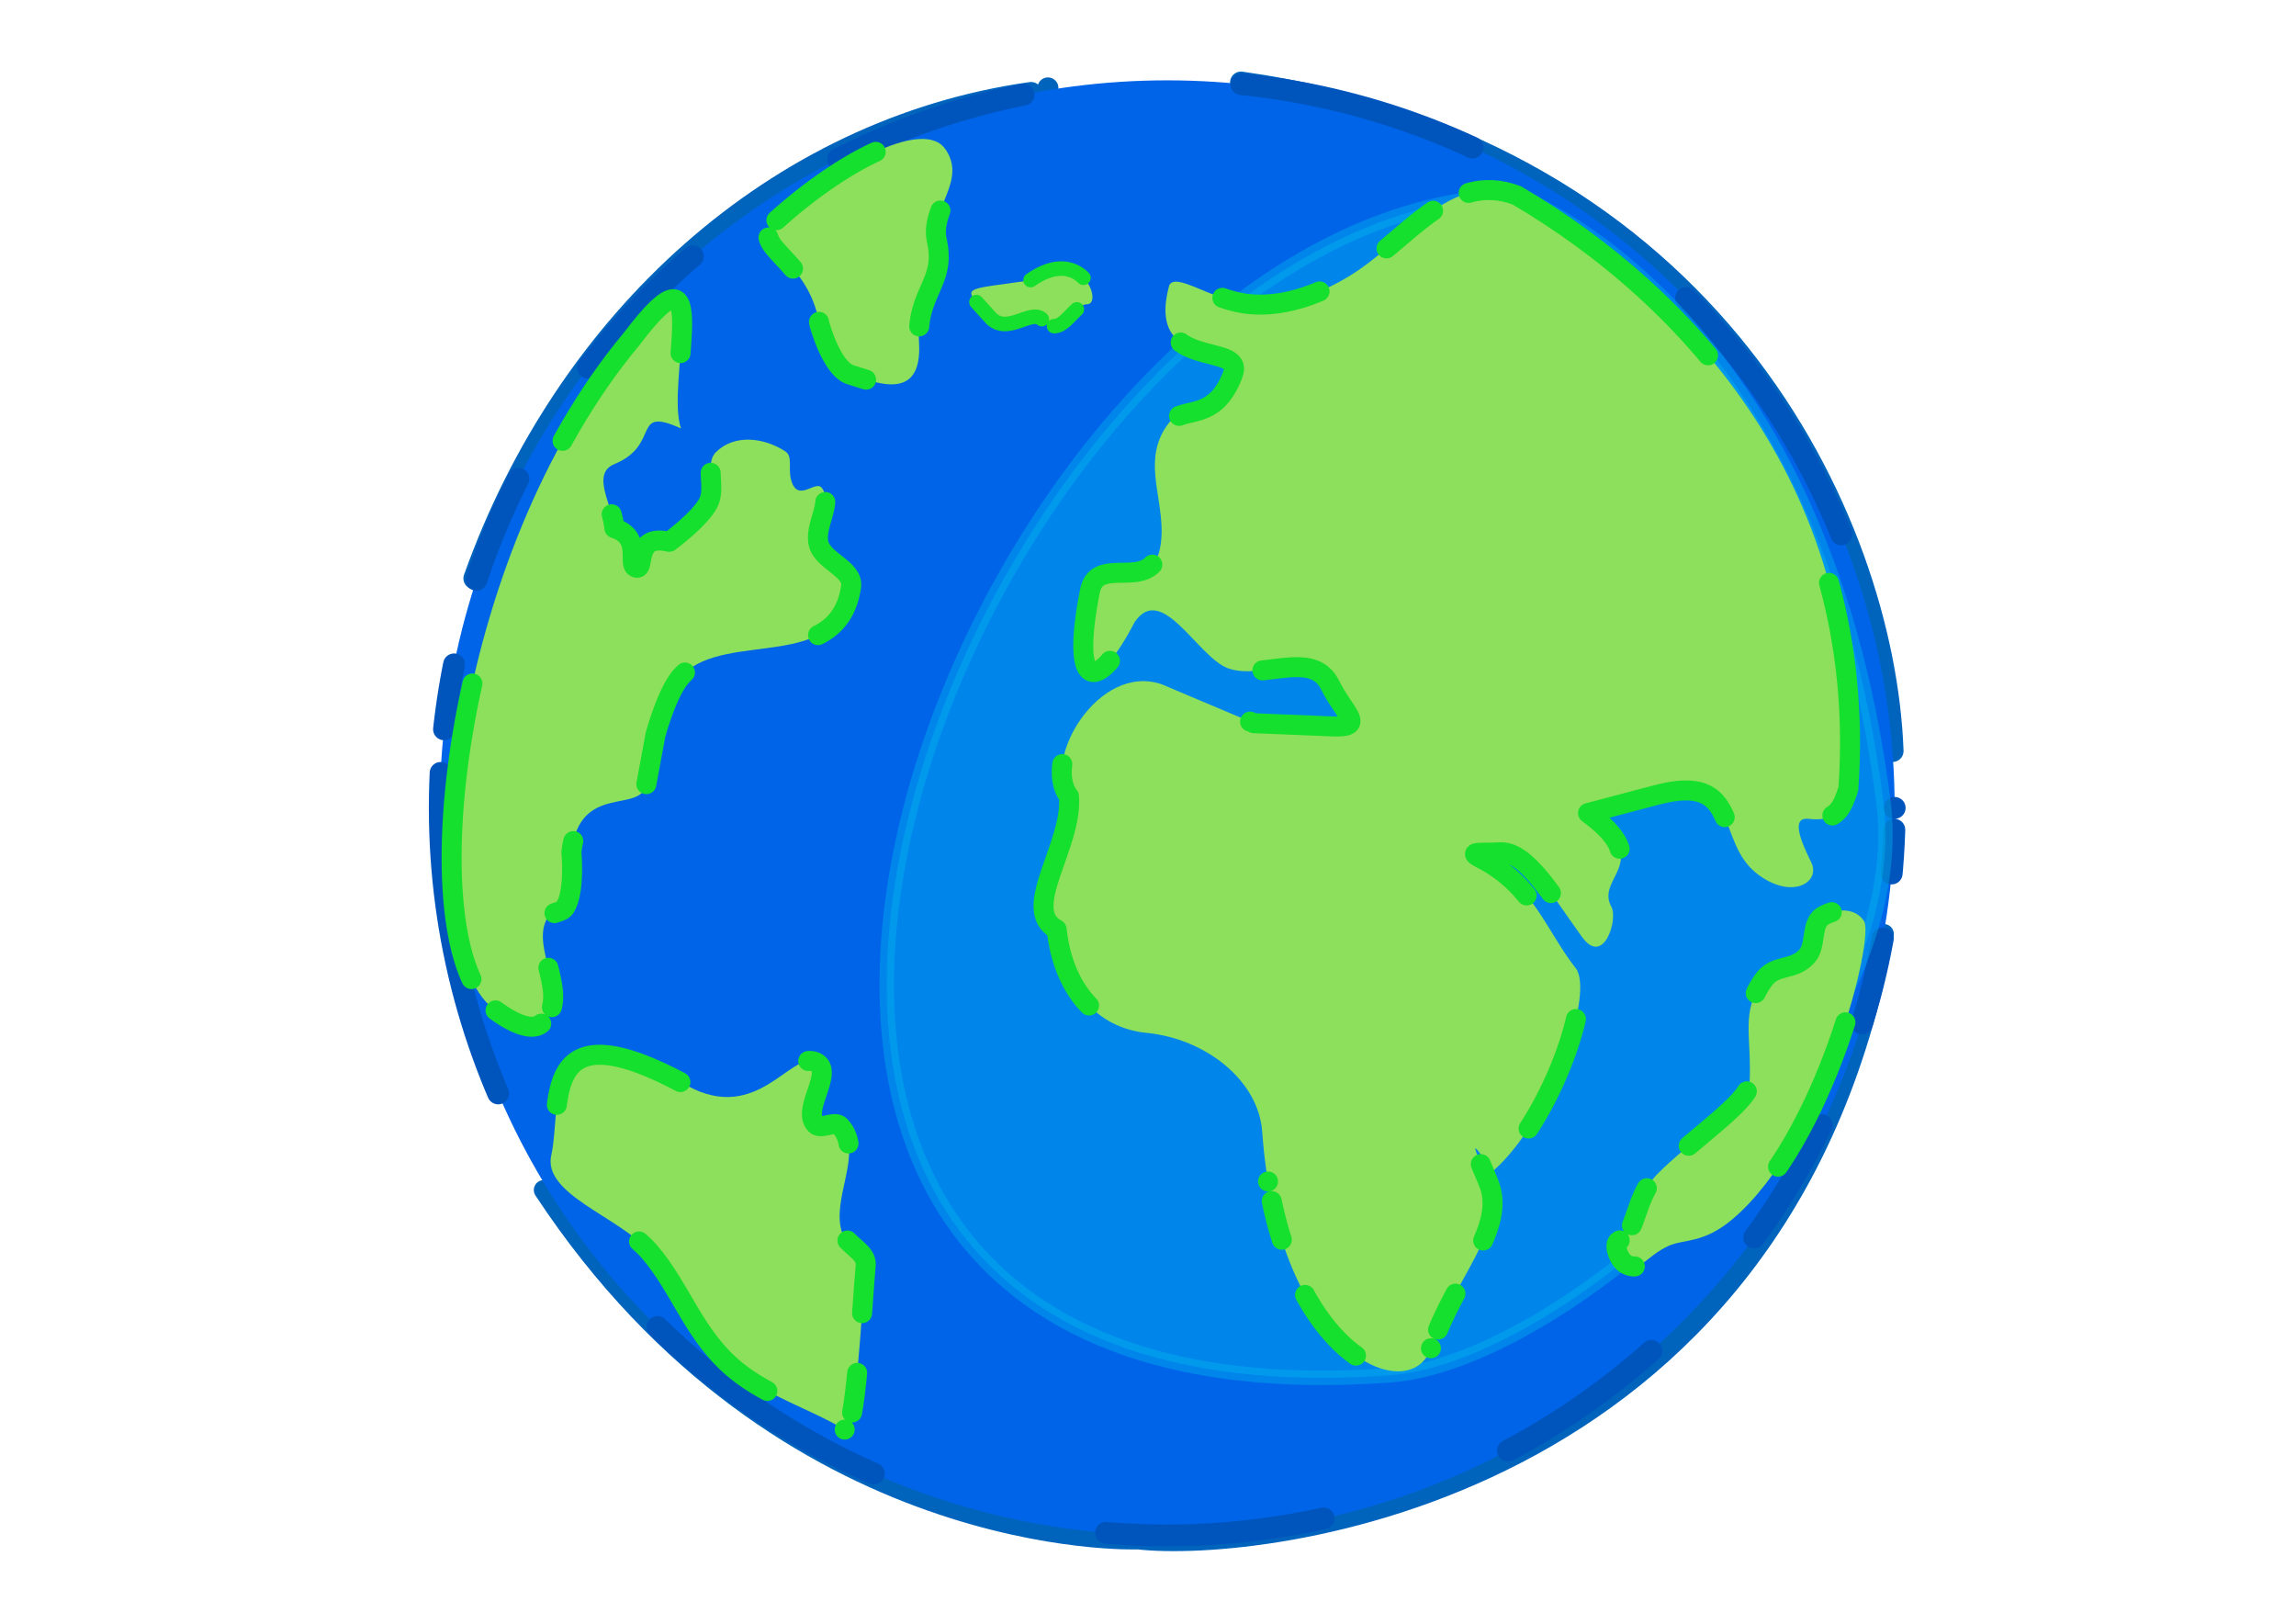 <svg xmlns="http://www.w3.org/2000/svg" viewBox="0 0 297 210" height="793.701" width="1122.52" xmlns:v="https://vecta.io/nano"><style><![CDATA[.B{stroke-linecap:round}.C{stroke-linejoin:round}.D{stroke-width:2.584}.E{fill:#8de05b}.F{stroke:#15e02d}.G{color-interpolation-filters:sRGB}.H{stroke-width:2.831}.I{stroke-dasharray:0, 2.584, 5.167, 7.751, 10.335, 12.918, 15.502, 18.086, 20.669, 23.253, 25.837, 28.421, 31.004, 33.588, 36.172}]]></style><defs><filter height="1.08" y="-.04" width="1.241" x="-.12"  class="G"><feGaussianBlur stdDeviation=".342"/></filter><filter height="1.365" y="-.182" width="2" x="-.5"  class="G"><feGaussianBlur stdDeviation="1.56"/></filter></defs><g stroke="#0064bd" class="C"><circle cx="135.556" cy="11.369" r=".824" fill="#0064bd" stroke-width="1.066"/><g fill="none" class="B"><path d="M70.345 153.911c30.998 47.036 76.851 45.184 76.851 45.184 15.442 1.781 83.264-5.305 96.493-78.292" class="D"/><path d="M160.531 10.67c60.922 8.597 83.195 56.602 84.289 86.46M61.358 74.807c11.949-33.503 39.101-58.148 72.01-62.787" class="H"/></g></g><circle cx="150.986" cy="104.486" r="94.096" fill="#0064e8" stroke="#0055bd" stroke-dasharray="0, 2.831, 5.663, 8.494, 11.326, 14.157, 16.989, 19.82, 22.651, 25.483, 28.314, 31.146, 33.977, 36.809, 39.64" paint-order="stroke fill markers" class="B C H"/><path d="M196.217 25.278c-70.796.828-133.322 161.279-16.32 152.582 23.078-1.715 67.8-41.764 63.739-74.087-8.082-64.324-47.419-78.495-47.419-78.495z" opacity=".374" fill="#01bbef" stroke="#01bbef" stroke-width="1.873"/><g class="C B E F"><path d="M209.514 160.421c2.223-.928 1.912-5.534 4.84-8.54 3.97-4.076 11.86-9.365 11.966-11.694.294-6.486-1.219-9.129 1.756-13.378 1.567-2.238 3.87-1.136 5.686-3.177 1.238-1.392.416-4.233 2.09-5.184 1.765-1.003 4.164-1.035 5.267.669 1.395 2.153-4.962 28.188-16.889 38.461-3.856 3.321-6.431 2.653-8.386 3.555-2.987 1.378-3.548 3.423-5.493 2.382-.92-.493-1.799-2.692-.836-3.094zM185.1 174.374c3.175-9.34 9.939-15.564 7.422-21.49-3.095-7.287-1.355-3.72.721-1.527 7.512-6.7 13.023-23.037 10.585-26.135-3.816-4.85-5.458-10.736-12.216-14.185-1.983-1.012-.013-.65 2.38-.802 3.463-.22 6.75 5.562 10.643 10.937 2.82 3.893 4.69-2.288 3.813-3.872-2.165-3.909 5.78-5.673-3.031-12.144l8.863-2.341c11.178-2.953 7.438 6.023 13.127 10.284 4.449 3.332 8.152.981 6.884-1.572-1.772-3.568-2.397-5.881-.277-5.618 3.754.464 4.367-1.764 5.084-3.902 2.694-38.525-20.725-63.728-42.881-76.728-8.683-3.317-14.23 5.989-21.904 10.564-5.13 3.058-9.701 3.939-13.327 3.412-4.528-.659-8.961-4.093-9.75-2.325-3.089 11.45 9.894 7.094 8.249 11.469-2.412 6.413-6.519 3.972-8.341 6.37-3.899 5.134.1 10.637-1.122 16.295-1.223 5.666-8.087.57-9.031 5.366-2.558 12.994.905 13.416 5.781 4.03 3.531-5.208 8.136 4.521 12.072 5.967 4.334 1.592 10.93-2.483 13.21 2.174 1.784 3.643 4.749 5.532.334 5.351l-10.2-.418-11.873-5.017c-8.25-2.89-15.638 9.883-12.04 14.465.521 6.368-6.375 14.658-1.589 17.224.783 7.436 5.038 12.735 11.622 13.378 7.678.75 14.493 6.168 14.966 12.792 2.076 29.067 19.185 35.757 21.822 27.999zM100.43 28.486c-3.921 3.531 4.069 4.533 5.574 13.459 0 0 1.567 5.794 4.013 6.522 3.131.932 9.342 3.719 8.863-4.181-.398-6.551 3.562-7.651 2.306-13.161-.953-4.182 4.033-7.808 1.038-11.922-2.655-3.648-12.818 1.201-21.794 9.283z" class="D I"/><path d="M134.766 41.276c2.541 2.843 3.884-1.884 5.853-1.923 2.13-.043-.694-7.817-7.358-3.094l-4.766.669c-4.328.607-3.129.997-.418 4.097 2.115 2.42 5.243-1.065 6.689.251z" stroke-width="1.876" stroke-dasharray="0, 1.876, 3.752, 5.627, 7.503, 9.379, 11.255, 13.131, 15.007, 16.882, 18.758, 20.634, 22.51, 24.386, 26.262"/><path d="M70.01 132.394c4.129-3.427-1.579-9.819.828-13.716.455-.736 1.772-.577 2.247-1.301 1.327-2.024.828-7.213.828-7.213 1.114-9.035 8.966-4.806 9.696-8.75l1.182-6.385s1.556-5.854 3.547-7.804c5.844-5.724 20.116-.17 21.757-11.351.33-2.251-3.488-3.235-4.165-5.407-.732-2.346 1.857-5.397.382-7.363-.812-1.082-3.081 1.955-3.95-.932-.476-1.58.244-3.136-.78-3.798-2.814-1.821-6.612-2.248-8.986.118-1.453 1.448.036 4.545-.946 6.503-1.075 2.142-5.084 5.084-5.084 5.084-4.58-1.113-3.101 3.528-4.204 3.346-1.368-.226.906-3.859-2.891-5.12-.189-2.917-3.09-7.005 0-8.277 6.127-2.522 2.096-7.558 8.632-4.612-2.085-5.686 4.573-26.144-6.385-11.588-23.367 27.88-28.833 78.362-17.855 86.672 0 0 4.28 3.443 6.149 1.892zm39.257 52.5c1.393.824 2.164-14.874 2.72-21.284.151-1.744-2.521-2.596-3.074-4.257-1.444-4.339 2.904-10.392-.237-13.716-.733-.776-2.466.546-3.193-.236-1.824-1.964 2.567-6.888 0-8.041-3.204-1.438-7.482 8.032-16.554 3.074-19.507-10.661-16.168 2.555-17.618 8.986-1.137 5.045 8.784 7.949 12.652 12.416 4.19 4.839 5.81 11.033 11.351 15.49 4.103 3.3 9.398 4.875 13.953 7.568z" class="D I"/></g></svg>